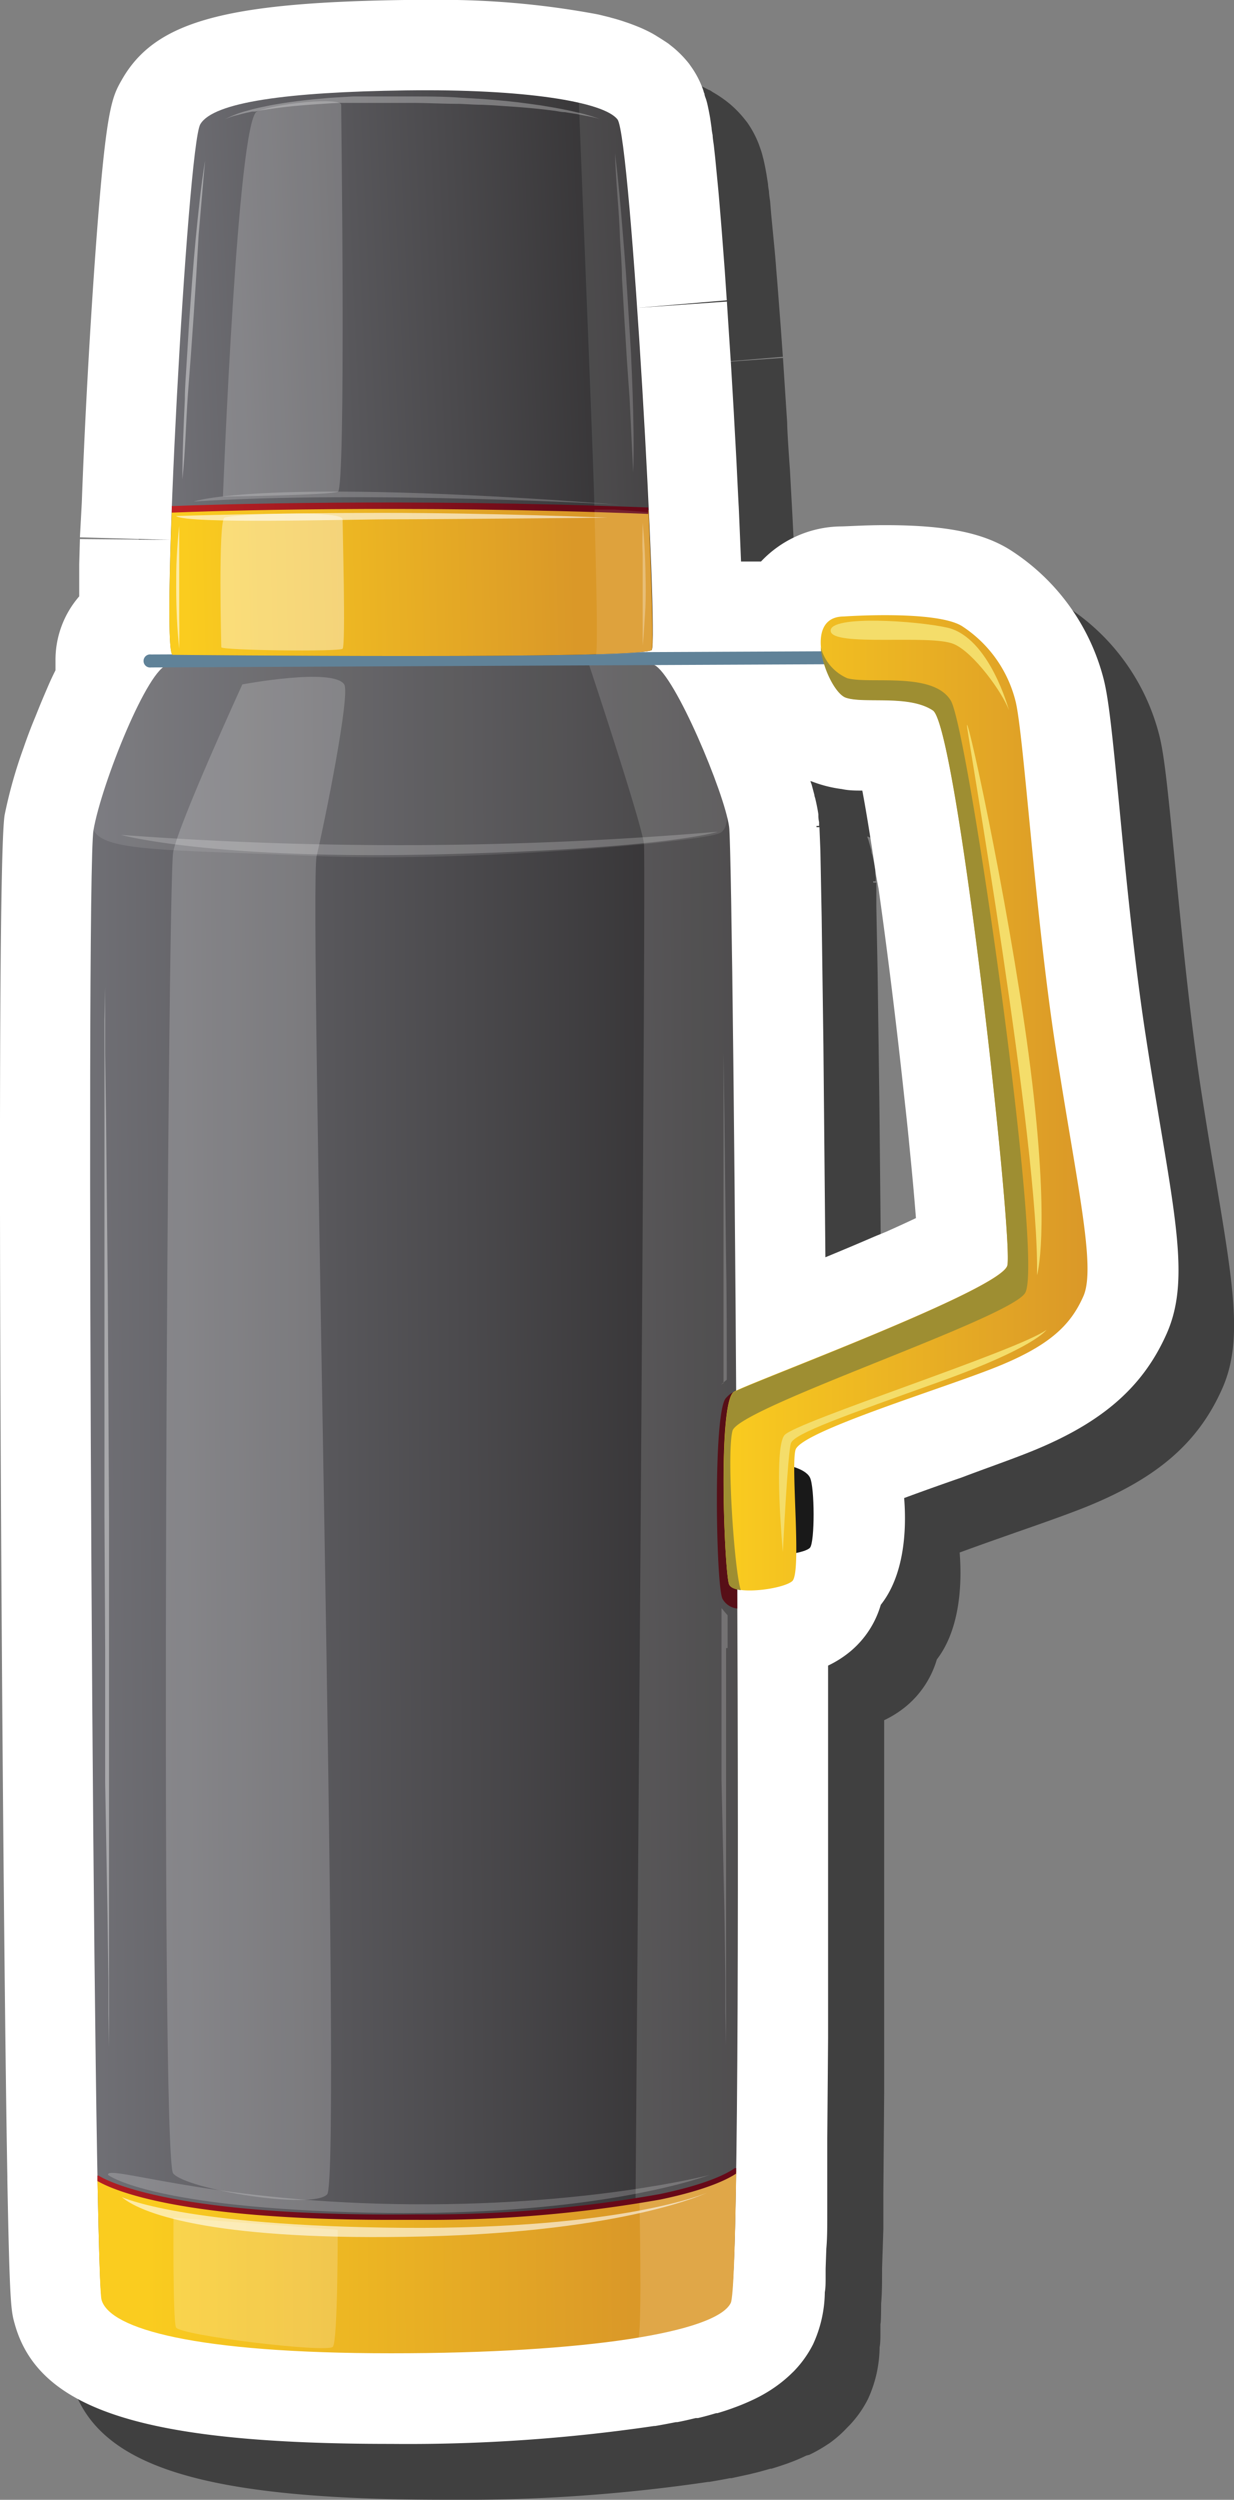 <svg id="Layer_1" data-name="Layer 1" xmlns="http://www.w3.org/2000/svg" xmlns:xlink="http://www.w3.org/1999/xlink" width="105.61" height="213.78" viewBox="0 0 105.61 213.78">
  <rect x="0" y="0" width="105.61" height="213.78" fill="#808080" stroke="none"/>
  <defs>
    <style>
      .cls-1 {
        opacity: 0.5;
      }

      .cls-10, .cls-11, .cls-12, .cls-13, .cls-14, .cls-15, .cls-17, .cls-2, .cls-26, .cls-27, .cls-29, .cls-3, .cls-30, .cls-31, .cls-32, .cls-33, .cls-34, .cls-35, .cls-5, .cls-7, .cls-8, .cls-9 {
        isolation: isolate;
      }

      .cls-2 {
        fill: url(#linear-gradient);
      }

      .cls-3 {
        fill: url(#linear-gradient-2);
      }

      .cls-4 {
        fill: url(#_5);
      }

      .cls-15, .cls-5 {
        opacity: 0.15;
      }

      .cls-5 {
        fill: url(#linear-gradient-3);
      }

      .cls-6 {
        fill: url(#_144);
      }

      .cls-10, .cls-12, .cls-13, .cls-14, .cls-17, .cls-27, .cls-30, .cls-32, .cls-7 {
        opacity: 0.2;
      }

      .cls-7 {
        fill: url(#linear-gradient-4);
      }

      .cls-29, .cls-34, .cls-8 {
        opacity: 0.6;
      }

      .cls-8 {
        fill: url(#linear-gradient-5);
      }

      .cls-9 {
        fill: #fff;
        opacity: 0.1;
      }

      .cls-10 {
        fill: url(#linear-gradient-6);
      }

      .cls-11, .cls-26, .cls-31 {
        opacity: 0.4;
      }

      .cls-11 {
        fill: url(#linear-gradient-7);
      }

      .cls-12 {
        fill: url(#linear-gradient-8);
      }

      .cls-13 {
        fill: url(#linear-gradient-9);
      }

      .cls-14 {
        fill: url(#linear-gradient-10);
      }

      .cls-15 {
        fill: url(#linear-gradient-11);
      }

      .cls-16 {
        fill: url(#linear-gradient-12);
      }

      .cls-17 {
        fill: url(#linear-gradient-13);
      }

      .cls-18 {
        fill: #608298;
      }

      .cls-19 {
        fill: #570f17;
      }

      .cls-20 {
        fill: #191919;
      }

      .cls-21 {
        fill: url(#_144-2);
      }

      .cls-22 {
        fill: #9e8e32;
      }

      .cls-23 {
        fill: #f4dd6a;
      }

      .cls-24 {
        fill: url(#_5-2);
      }

      .cls-25 {
        fill: url(#_144-3);
      }

      .cls-26 {
        fill: url(#linear-gradient-14);
      }

      .cls-27 {
        fill: url(#linear-gradient-15);
      }

      .cls-28 {
        fill: url(#linear-gradient-16);
      }

      .cls-29 {
        fill: url(#linear-gradient-17);
      }

      .cls-30 {
        fill: url(#linear-gradient-18);
      }

      .cls-31 {
        fill: url(#linear-gradient-19);
      }

      .cls-32 {
        fill: url(#linear-gradient-20);
      }

      .cls-33, .cls-35 {
        opacity: 0.3;
      }

      .cls-33 {
        fill: url(#linear-gradient-21);
      }

      .cls-34 {
        fill: url(#linear-gradient-22);
      }

      .cls-35 {
        fill: url(#linear-gradient-23);
      }
    </style>
    <linearGradient id="linear-gradient" x1="-15.29" y1="101.82" x2="123.43" y2="109.32" gradientUnits="userSpaceOnUse">
      <stop offset="0" stop-color="#fff"/>
      <stop offset="0.07" stop-color="#fff"/>
      <stop offset="0.52" stop-color="#fff"/>
      <stop offset="0.93" stop-color="#fff"/>
      <stop offset="1" stop-color="#fff"/>
    </linearGradient>
    <linearGradient id="linear-gradient-2" x1="-5.53" y1="102.34" x2="112.33" y2="108.72" xlink:href="#linear-gradient"/>
    <linearGradient id="_5" data-name="   5" x1="1289.04" y1="-7544.76" x2="1358.92" y2="-7544.23" gradientTransform="matrix(1, 0, 0, -1, -1290.24, -7415.73)" gradientUnits="userSpaceOnUse">
      <stop offset="0" stop-color="#7a7a80"/>
      <stop offset="1" stop-color="#2a2829"/>
    </linearGradient>
    <linearGradient id="linear-gradient-3" x1="1340.58" y1="-7538.85" x2="1353.39" y2="-7538.85" gradientTransform="matrix(1, 0, 0, -1, -1290.24, -7415.73)" gradientUnits="userSpaceOnUse">
      <stop offset="0" stop-color="#fff"/>
      <stop offset="1" stop-color="#fff"/>
    </linearGradient>
    <linearGradient id="_144" data-name="   144" x1="1302.9" y1="-7609.35" x2="1344.55" y2="-7609.14" gradientTransform="matrix(1, 0, 0, -1, -1290.24, -7415.73)" gradientUnits="userSpaceOnUse">
      <stop offset="0" stop-color="#facc1f"/>
      <stop offset="1" stop-color="#da9828"/>
    </linearGradient>
    <linearGradient id="linear-gradient-4" x1="1314.16" y1="-7603.27" x2="1356.61" y2="-7602.02" xlink:href="#linear-gradient-3"/>
    <linearGradient id="linear-gradient-5" x1="1304.33" y1="-7605.26" x2="1345.4" y2="-7605.16" xlink:href="#linear-gradient-3"/>
    <linearGradient id="linear-gradient-6" x1="6760.29" y1="-7458.89" x2="6703.11" y2="-7459.98" gradientTransform="translate(6689.95 -7458.65) rotate(179.39)" xlink:href="#linear-gradient-3"/>
    <linearGradient id="linear-gradient-7" x1="1299.28" y1="-7500.45" x2="1299.42" y2="-7592.09" gradientTransform="matrix(1, 0, 0, -1, -1290.24, -7415.73)" gradientUnits="userSpaceOnUse">
      <stop offset="0" stop-color="#fff"/>
      <stop offset="0.86" stop-color="#fff"/>
      <stop offset="1" stop-color="#fff"/>
    </linearGradient>
    <linearGradient id="linear-gradient-8" x1="1352.14" y1="-7500.31" x2="1352.28" y2="-7591.95" xlink:href="#linear-gradient-7"/>
    <linearGradient id="linear-gradient-9" x1="1352.17" y1="-7500.32" x2="1352.31" y2="-7591.95" xlink:href="#linear-gradient-7"/>
    <linearGradient id="linear-gradient-10" x1="1312.12" y1="-7605.66" x2="1312.06" y2="-7616.9" gradientTransform="matrix(1, 0, 0, -1, -1290.24, -7415.73)" xlink:href="#linear-gradient"/>
    <linearGradient id="linear-gradient-11" x1="1349.08" y1="-7601.68" x2="1349.01" y2="-7616.16" xlink:href="#linear-gradient-3"/>
    <linearGradient id="linear-gradient-12" x1="1290.58" y1="-7600.47" x2="1319.39" y2="-7602.31" gradientTransform="matrix(1, 0, 0, -1, -1290.24, -7415.73)" gradientUnits="userSpaceOnUse">
      <stop offset="0" stop-color="#d02727"/>
      <stop offset="1" stop-color="#670918"/>
    </linearGradient>
    <linearGradient id="linear-gradient-13" x1="1312.2" y1="-7462.63" x2="1311.95" y2="-7603.53" gradientTransform="matrix(1, 0, 0, -1, -1290.24, -7415.73)" xlink:href="#linear-gradient"/>
    <linearGradient id="_144-2" x1="61.93" y1="94.31" x2="93.07" y2="94.31" gradientTransform="matrix(1, 0, 0, 1, 0, 0)" xlink:href="#_144"/>
    <linearGradient id="_5-2" x1="1298.15" y1="-7449.16" x2="1350.75" y2="-7446.76" xlink:href="#_5"/>
    <linearGradient id="_144-3" x1="1306.12" y1="-7465.91" x2="1339.47" y2="-7465.09" xlink:href="#_144"/>
    <linearGradient id="linear-gradient-14" x1="1314.49" y1="-7460.06" x2="1314.32" y2="-7471.98" gradientTransform="matrix(1, 0, 0, -1, -1290.24, -7415.73)" xlink:href="#linear-gradient"/>
    <linearGradient id="linear-gradient-15" x1="1315.65" y1="-7424.56" x2="1314.34" y2="-7457.25" gradientTransform="matrix(1, 0, 0, -1, -1290.24, -7415.73)" xlink:href="#linear-gradient"/>
    <linearGradient id="linear-gradient-16" x1="1298.6" y1="-7459.7" x2="1338.01" y2="-7459.11" xlink:href="#linear-gradient-12"/>
    <linearGradient id="linear-gradient-17" x1="1305.3" y1="-7459.93" x2="1342.26" y2="-7459.93" xlink:href="#linear-gradient-3"/>
    <linearGradient id="linear-gradient-18" x1="1306.82" y1="-7458.34" x2="1343.23" y2="-7458.34" xlink:href="#linear-gradient-3"/>
    <linearGradient id="linear-gradient-19" x1="1305.58" y1="-7443.05" x2="1308.07" y2="-7443.05" xlink:href="#linear-gradient-7"/>
    <linearGradient id="linear-gradient-20" x1="7467.67" y1="1349.7" x2="7470.16" y2="1349.7" gradientTransform="matrix(-0.99, 0.13, 0.13, 0.99, 7290.87, -2259.12)" xlink:href="#linear-gradient-7"/>
    <linearGradient id="linear-gradient-21" x1="1320.04" y1="-7424.95" x2="1344.87" y2="-7425.02" xlink:href="#linear-gradient-3"/>
    <linearGradient id="linear-gradient-22" x1="1305.16" y1="-7465.98" x2="1306" y2="-7465.94" gradientTransform="matrix(1, 0, 0, -1, -1290.24, -7415.73)" xlink:href="#linear-gradient"/>
    <linearGradient id="linear-gradient-23" x1="6940.98" y1="1431.76" x2="6941.82" y2="1431.81" gradientTransform="matrix(-1, 0, 0, 1, 6996.37, -1381.84)" xlink:href="#linear-gradient"/>
  </defs>
  <g>
    <path class="cls-1" d="M38.29,213.78c-21.13,0-30.17-2.86-32.21-10.22-.3-1.09-.43-1.55-.63-12.32V191c-.4-22.31-1-111.67-.23-116.45a39.1,39.1,0,0,1,1.56-5.66c.3-.86.62-1.75,1-2.63L8,65.53c.26-.64.54-1.3.82-1.92s.44-1,.67-1.45a6.85,6.85,0,0,1,0-.79,8.26,8.26,0,0,1,2.14-5.56l0-2.75.06-2.16,7.72.08-7.71-.23.1-3c.25-6.57.67-14.42,1.14-21,.92-12.79,1.41-13.65,2.3-15.2C18.08,6.7,24,5.05,39.44,4.84l1.79,0A72.82,72.82,0,0,1,55.8,6l.25.06.9.21.21.06.89.26.29.1.89.33.32.13c.37.16.76.35,1.11.54.09,0,.33.19.34.19a10.05,10.05,0,0,1,1,.65c.16.11.3.23.44.34h0a9.35,9.35,0,0,1,1.35,1.4l.15.19a8.61,8.61,0,0,1,1,1.87l.09.25.08.23a5.35,5.35,0,0,1,.17.59l.06.22c.08.34.17.78.26,1.3,0,0,.13.83.13.83,0,.17.08.61.08.61,0,.24.1.84.1.87L66,18.33l.25,2.58c.07.72.13,1.38.18,2.08l.11,1.34c.06.76.28,3.66.28,3.66L67,30.51l-7.69.64,7.7-.54c0,.05.36,5.55.36,5.55,0,.84.24,4.07.24,4.1s.22,4,.22,4.06c.06,1.22.19,3.71.19,3.79s.2,4.73.2,4.73h1.72a9.54,9.54,0,0,1,6.79-3c.55,0,2-.12,3.81-.12,5.13,0,8.34.64,10.71,2.12a18.55,18.55,0,0,1,7.94,10.94c.45,1.71.74,4.59,1.36,10.95.58,6,1.3,13.38,2.26,19.6q.64,4.11,1.22,7.45c1.56,9.34,2.35,14,.56,18-2.1,4.72-5.73,7.79-12.15,10.29-1.47.57-3.37,1.24-5.38,1.94-1.33.47-3.2,1.12-4.93,1.76.24,3-.07,6.7-1.95,9.14a8.22,8.22,0,0,1-2.62,4,9,9,0,0,1-1.89,1.2l0,21.67,0,10.18-.07,8.68,0,2.56v.43L75.49,194c0,1.13,0,2.12-.08,3,0,0,0,1.69-.06,1.73l0,.74c0,.47,0,.89-.07,1.26v0a10.79,10.79,0,0,1-1,4.44,9.35,9.35,0,0,1-1.58,2.24l-.18.18A10,10,0,0,1,71,208.93l-.29.19a13,13,0,0,1-1.44.81L69,210a14.25,14.25,0,0,1-1.36.58l-.21.08c-.43.15-.9.31-1.4.46l-.1,0c-.55.16-1,.29-1.57.42l-.19.05-1.57.34-.13,0c-.61.12-1.18.22-1.78.32h-.09A144.63,144.63,0,0,1,38.29,213.78ZM75,77.53l.11,5.68.15,11,.18,18.12c1.42-.58,2.85-1.18,4.21-1.78l.95-.41c1-.42,1.79-.8,2.53-1.16-.06-.76-.13-1.6-.21-2.5s-.2-2.16-.32-3.36l-.09-.92c-.09-.91-.19-1.87-.29-2.85l-.11-1C81.47,92.14,80.7,85.91,80,80.74l-.14-1c-.49-3.39-.89-5.75-1.2-7.39a17.19,17.19,0,0,1-1.74-.13,10.27,10.27,0,0,1-2.31-.54l-.38-.15c0,.11.07.22.1.33s.24.87.24.87,0,.22.07.33c.12.5.2.93.26,1.32,0,0,0,.08,0,.12s0,.3.05.54c0,0,0,.33,0,.33l-.22,0v.11H75Z"/>
    <path class="cls-2" d="M33.47,209C12.33,209,3.3,206.1,1.26,198.74c-.31-1.1-.43-1.55-.63-12.33v-.28C.22,163.82-.43,74.46.4,69.68A40.46,40.46,0,0,1,2,64c.3-.87.63-1.76,1-2.64l.27-.67c.26-.65.54-1.3.81-1.93s.45-1,.67-1.44c0-.26,0-.53,0-.79A8.28,8.28,0,0,1,6.78,51l0-2.75.06-2.15,7.72.07-7.72-.22L7,43c.24-6.58.67-14.42,1.14-21C9.06,9.22,9.55,8.36,10.44,6.8,13.26,1.87,19.13.22,34.61,0h1.8A72.82,72.82,0,0,1,51,1.2l.25.05.9.22.2.06c.32.08.61.17.9.26l.29.1c.34.11.62.22.88.32l.32.13c.38.16.77.35,1.12.54.08.05.33.19.33.2.35.21.67.42,1,.64l.44.35h0a9.29,9.29,0,0,1,1.35,1.39l.14.2a8,8,0,0,1,1,1.87l.09.25c0,.06.07.22.08.23,0,.17.11.37.17.59l.06.22c.08.34.17.77.26,1.3,0,0,.12.83.12.83,0,.17.09.61.09.61,0,.23.1.84.1.86l.12,1.09.25,2.58c.07.72.12,1.38.18,2.08l.11,1.34c.06.75.28,3.66.28,3.66l.17,2.51-7.69.65,7.7-.54c0,.05.36,5.55.36,5.55.05.84.24,4.07.24,4.1s.22,4,.22,4.05c.06,1.23.18,3.71.19,3.8s.2,4.73.2,4.73h1.71a9.55,9.55,0,0,1,6.79-3c.56,0,2-.11,3.81-.11,5.14,0,8.34.63,10.71,2.11a18.58,18.58,0,0,1,8,11c.44,1.7.74,4.59,1.36,11,.57,6,1.3,13.38,2.26,19.59.42,2.75.84,5.23,1.21,7.46,1.57,9.33,2.35,14,.57,18-2.1,4.71-5.73,7.79-12.15,10.28-1.48.58-3.37,1.24-5.38,2-1.33.46-3.2,1.12-4.93,1.76.24,3-.07,6.7-2,9.13a8.15,8.15,0,0,1-2.62,4,9.15,9.15,0,0,1-1.89,1.2l0,21.67,0,10.18-.07,8.68,0,2.56c0,.06,0,.35,0,.42l0,3.35c0,1.14,0,2.12-.08,3,0,0-.06,1.69-.06,1.72l0,.74c0,.47,0,.9-.07,1.27v0a10.88,10.88,0,0,1-1,4.44,9.35,9.35,0,0,1-1.58,2.24c-.06.07-.19.19-.19.19a11.31,11.31,0,0,1-1.52,1.26l-.28.19a13,13,0,0,1-1.44.81l-.21.1c-.39.18-.85.38-1.36.57l-.22.08c-.42.16-.89.31-1.39.46l-.11,0c-.54.16-1,.29-1.56.42l-.19,0c-.5.12-1,.24-1.58.35l-.12,0c-.62.12-1.18.23-1.78.33h-.09A144.63,144.63,0,0,1,33.47,209ZM70.21,72.71l.11,5.68.15,11,.17,18.13c1.43-.59,2.86-1.19,4.22-1.78l1-.41c.94-.42,1.79-.81,2.53-1.16-.06-.76-.13-1.6-.21-2.5s-.2-2.17-.32-3.36l-.09-.93c-.09-.91-.19-1.86-.3-2.84l-.11-1c-.66-6.15-1.44-12.39-2.17-17.55L75,75c-.5-3.39-.89-5.76-1.2-7.39-.58,0-1.15,0-1.75-.13a10.9,10.9,0,0,1-2.3-.55l-.38-.14c0,.11.07.22.1.33l.23.87c0,.11.06.22.08.33.12.5.2.93.26,1.32,0,0,0,.08,0,.12s0,.3.06.54c0,0,0,.33,0,.33l-.22,0,0,.11.25,0Z"/>
    <path class="cls-3" d="M90.36,89.68c-1.8-11.63-2.76-27.14-3.46-29.77a10.74,10.74,0,0,0-4.57-6.36c-2.21-1.39-10.1-.83-10.1-.83-1.62,0-2.1,1.2-2,2.6h0c0,.12,0,.25.05.37l-15.14.07.17,0h.06l.24-.05h0l.11-.06a.3.3,0,0,0,0-.09v-.05s0-.09,0-.14v-.07c0-.08,0-.17,0-.28v0c0-.1,0-.22,0-.34V53.4c0-.17,0-.35,0-.54v-.19c0-.16,0-.33,0-.51V52c0-.24,0-.48,0-.74V51.1c0-.22,0-.46,0-.7v-.26l0-.63a2.53,2.53,0,0,0,0-.27l0-.9v-.19l0-.78v-.32c0-.27,0-.54,0-.81V46c0-.35,0-.71-.05-1.07v-.2c0-.31,0-.62,0-.93v-.15h0c-.06-1.21-.12-2.48-.19-3.79v-.05c-.07-1.3-.14-2.62-.22-4v-.12l-.24-4v-.13c0-.41,0-.82-.07-1.24v-.09c-.06-.89-.11-1.78-.17-2.65v-.09c0-.42,0-.83-.08-1.25v-.05c-.06-.85-.12-1.68-.18-2.5v-.19c0-.35,0-.69-.08-1v-.17c-.06-.77-.12-1.53-.17-2.26l0-.19C54,19.6,54,19.3,54,19l0-.18c0-.69-.11-1.35-.17-2l0-.19c0-.26,0-.51-.07-.75v-.16c-.06-.59-.11-1.13-.17-1.64v-.16c0-.2,0-.4-.07-.59l0-.14c0-.45-.1-.85-.15-1.21l0-.13c0-.14,0-.26-.06-.38l0-.11a6,6,0,0,0-.14-.73.19.19,0,0,0,0-.07.69.69,0,0,0,0-.17.14.14,0,0,0,0-.06.81.81,0,0,0-.06-.13h0a1.41,1.41,0,0,0-.24-.25l-.1-.07a2.26,2.26,0,0,0-.28-.19l-.1-.06c-.14-.07-.29-.15-.47-.22l-.13-.06-.46-.16-.19-.07L50.24,9h-.06l-.64-.16h0A68.68,68.68,0,0,0,34.72,7.73c-10.11.14-16.48,1-17.58,2.9-.72,1.25-2,19.66-2.44,32.65h0v.28h0v.27h0l0,1v.07c0,.39,0,.77,0,1.15v.23c0,.31,0,.61,0,.91v.23c0,.35,0,.7,0,1v.17c0,.28,0,.54,0,.81v.29c0,.29,0,.57,0,.84v.06c0,.3,0,.58,0,.86v1.87c0,.17,0,.33,0,.49a1.09,1.09,0,0,1,0,.18c0,.18,0,.35,0,.5v0l0,.45v.12l0,.29a.25.25,0,0,1,0,.08c0,.11,0,.2.05.27s0,0,0,0a.47.47,0,0,0,0,.14v0h-1.8a.56.56,0,1,0,0,1.11h1c-.84.66-2,2.85-3.13,5.4-.32.76-.64,1.54-.94,2.32-.15.39-.29.79-.43,1.17s-.27.77-.4,1.15l-.18.55c-.17.55-.33,1.08-.46,1.57-.18.66-.32,1.26-.41,1.76-.57,3.33-.19,85.68.35,115.11v.17h0c.12,6.12.23,10,.35,10.41.7,2.49,8,4.57,24.78,4.57a136.75,136.75,0,0,0,21.13-1.34h0q.78-.12,1.5-.27l.14,0c.47-.09.9-.18,1.32-.28l.15,0,1.14-.3.14,0c.35-.1.67-.21,1-.32l.12,0c.29-.11.56-.23.81-.34l.09,0c.24-.12.46-.24.65-.36l0,0a2.87,2.87,0,0,0,.49-.38l0,0a1.89,1.89,0,0,0,.31-.42.55.55,0,0,0,0-.12v0a8.76,8.76,0,0,0,.14-1.19c0-.14,0-.29,0-.46s0-.15,0-.23a2,2,0,0,0,0-.25c0-.12,0-.23,0-.36a2.44,2.44,0,0,0,0-.27c0-.14,0-.28,0-.43v0c0-.23,0-.48,0-.73,0-.08,0-.18,0-.26s0-.38,0-.58v0c0-.57,0-1.18,0-1.84,0-.12,0-.24,0-.36s0-.45,0-.68v-.21c0-.3,0-.59,0-.89v-.13c0-.34,0-.68,0-1v-.09c0-.36,0-.72,0-1.1h0v0h0v-.21h0c0-.3,0-.61,0-.92s0-.51,0-.77,0-.62,0-.93,0-.56,0-.84,0-.65,0-1,0-.58,0-.87,0-.71,0-1.07,0-.56,0-.85c0-.57,0-1.16,0-1.75v-.32c0-.62,0-1.25,0-1.89,0-.34,0-.7,0-1s0-.77,0-1.15v-2.2c0-.37,0-.74,0-1.12V166.4c0-.43,0-.86,0-1.3V150.43c0-.45,0-.89,0-1.34v-1.26c0-1.72,0-3.46,0-5.21,0-.35,0-.7,0-1.05V139c0-.61,0-1.21,0-1.82,0-.32,0-.65,0-1v-.25h0l.25,0h0a8.17,8.17,0,0,0,4.41-.75,5,5,0,0,0,.35-2.48,3,3,0,0,0,1.17-.43c.42-.42.42-5.12,0-6a2.36,2.36,0,0,0-1.35-.9,6.38,6.38,0,0,1,.11-1.46c.41-1.52,11.76-5,16.75-6.92s6.78-3.73,7.89-6.23S92.16,101.3,90.36,89.68ZM60.7,65.33c-.05-.14-.11-.27-.16-.41s-.19-.45-.28-.68l0-.1a3.45,3.45,0,0,1-.14-.34c-.1-.21-.19-.43-.28-.65s-.14-.3-.2-.45-.19-.41-.28-.62a1.42,1.42,0,0,1-.08-.18l-.13-.26c-.09-.2-.19-.39-.28-.58l-.1-.21-.11-.22c-.09-.18-.18-.36-.28-.54l-.21-.39-.27-.49L57.73,59l-.07-.11-.27-.43a2.9,2.9,0,0,0-.19-.29,3.47,3.47,0,0,0-.26-.37l-.13-.19,0,0-.26-.29-.14-.14a1.4,1.4,0,0,0-.34-.25l14.5-.06,0,.08c.05.15.09.29.15.43l.09.24c.06.12.11.25.17.37l.12.23.18.33.12.2.2.27.13.16a1.61,1.61,0,0,0,.22.23l.1.1a1.58,1.58,0,0,0,.32.19,8.93,8.93,0,0,0,2.49.23A21.56,21.56,0,0,1,77.5,60a6.45,6.45,0,0,1,1,.19,4.17,4.17,0,0,1,1.33.56.74.74,0,0,1,.21.26,11.74,11.74,0,0,1,.81,2.62c0,.19.09.38.13.57.34,1.58.71,3.62,1.08,6,.14.87.28,1.79.42,2.74.47,3.17,1,6.69,1.39,10.26.09.72.18,1.43.26,2.15s.17,1.42.26,2.14l.12,1.06.24,2.1.12,1c.56,5.14,1,9.8,1.23,12.87,0,.62.07,1.17.1,1.65a10.66,10.66,0,0,1,0,2.07c-.35,1.3-8.86,4.87-15.53,7.57l-1,.39-1.86.75-3.06,1.23c-.62.26-1.13.47-1.48.63l-.29.13c0-.59,0-1.18,0-1.76v-.79c0-.69,0-1.38,0-2.06v-.55c0-.78,0-1.55,0-2.33,0-.19,0-.39,0-.58,0-.75,0-1.5,0-2.24v-.89c0-.5,0-1,0-1.49s0-.79,0-1.18,0-.84,0-1.25,0-.78,0-1.17,0-.83,0-1.24,0-.72,0-1.07,0-.93,0-1.39,0-.62,0-.93c0-.53,0-1,0-1.57,0-.33,0-.65,0-1,0-.63,0-1.25,0-1.85V93c0-.48,0-1,0-1.43s0-.66,0-1,0-.65,0-1,0-.72,0-1.08,0-.52,0-.78,0-.75,0-1.11,0-.55,0-.82,0-.65,0-1c0-1.17,0-2.27-.05-3.31,0-.2,0-.38,0-.57s0-.66,0-1v-.6c0-.3,0-.58,0-.86V78c0-.26,0-.51,0-.76s0-.39,0-.58,0-.45,0-.67,0-.34,0-.5c0-.74,0-1.4,0-2,0-.11,0-.2,0-.3s0-.34,0-.5,0-.21,0-.31,0-.27,0-.39,0-.15,0-.23,0-.22,0-.32a1.15,1.15,0,0,1,0-.18c0-.09,0-.17,0-.24a.45.45,0,0,1,0-.11c0-.09,0-.17,0-.21a7.62,7.62,0,0,0-.18-.84v0l-.09-.3a2,2,0,0,0-.06-.23l0-.11c0-.16-.1-.32-.15-.49l-.11-.38-.2-.58-.12-.37c-.11-.32-.23-.66-.36-1h0a2,2,0,0,0-.08-.22C60.92,65.89,60.81,65.61,60.7,65.33Z"/>
    <g>
      <g>
        <path class="cls-4" d="M14.37,56.87S54.23,56,56,56.87,62,67.8,62.4,70.71s1.39,123.34.14,125.83S50.08,201,33.33,201,9.39,198.89,8.69,196.4,7.31,75,8,71,12.71,57,14.37,56.87Z"/>
        <path class="cls-5" d="M63,188.93C63.52,162,62.76,73.2,62.4,70.71,62,67.8,57.83,57.7,56,56.87a32.47,32.47,0,0,0-5.69-.33c1,3,4.62,14,4.8,15.62.2,1.87-.73,117.53-.73,117.53Z"/>
        <path class="cls-6" d="M8.69,196.68c.7,2.49,8,4.57,24.78,4.57s27.82-1.8,29.07-4.3c.22-.44.37-4.67.47-11.32-1.33.93-7,3.76-27.19,4-20.39.23-26.33-2.64-27.48-3.35C8.46,192.39,8.57,196.25,8.69,196.68Z"/>
        <path class="cls-7" d="M9.25,186s3.32,2.63,20.62,3.18,27.27-1.94,30.87-3.18c0,0-10.66,2.77-26.85,2.49S9,185.05,9.25,186Z"/>
        <path class="cls-8" d="M10.42,187.89s5.26,2.49,24.09,2.63,26-3,26-3-6.92,3.32-24.22,3.74S12.29,189.48,10.42,187.89Z"/>
        <path class="cls-9" d="M56,56.87c-1.8-.83-41.66,0-41.66,0C12.71,57,8.69,67,8,71c1,1.8,5.82,1.66,19.1,2.21S59.91,72,61.57,71.26c.44-.18.63-.71.66-1.41C61.32,66.2,57.69,57.63,56,56.87Z"/>
        <path class="cls-10" d="M61.43,71.13s-4.29,1.45-23.81,1.93S10.35,71.4,10.35,71.4A324.58,324.58,0,0,0,61.43,71.13Z"/>
        <path class="cls-11" d="M9,84.42l0,2.83,0,2.83.08,5.67.11,11.33c.05,3.78.05,7.56.08,11.33l.06,11.34v22.67l0,11.33,0,5.67,0,2.83,0,2.83-.05-2.83,0-2.83-.08-5.67L9,152.42l0-2.84,0-2.83,0-5.67-.06-11.33V118.42c0-3.78,0-7.56,0-11.34l0-11.33,0-5.67,0-2.83Z"/>
        <path class="cls-12" d="M61.7,118.42c.16-.15.33-.29.5-.43,0-3.68,0-7.36-.07-11L62,95.61l-.08-5.67,0-2.83,0-2.83,0,2.83,0,2.83,0,5.67,0,11.33c0,3.78,0,7.56,0,11.34Z"/>
        <path class="cls-13" d="M62.27,140.94v-2.8c-.18-.2-.35-.41-.52-.62l0,3.42,0,5.67,0,2.83,0,2.84L62,163.61l.08,5.67,0,2.83.06,2.83,0-2.83,0-2.83,0-5.67,0-11.33V140.94Z"/>
        <path class="cls-14" d="M14.85,189.65s-.07,8.69.21,9.38,13,2.22,13.43,1.66.41-10,.41-10Z"/>
        <path class="cls-15" d="M62.54,197c.22-.44.37-4.65.47-11.29l-.1,0c-.79.52-2.74,1.49-7.18,2.34l-1,.34s.22,10.24-.08,11.53C59.15,199.16,62,198.13,62.54,197Z"/>
        <path class="cls-16" d="M63,185.42a.19.19,0,0,0-.12,0c-.67.47-2.39,1.38-6.44,2.22a113,113,0,0,1-20.63,1.73c-20.55.24-26.4-2.72-27.37-3.31a.21.21,0,0,0-.1,0v.46c1.53.88,7.35,3.32,25.14,3.32h2.34a113.72,113.72,0,0,0,20.7-1.74c3.89-.81,5.7-1.7,6.47-2.21C63,185.73,63,185.57,63,185.42Z"/>
        <path class="cls-17" d="M20.74,58.53s-5.46,11.92-5.92,14.34-1.14,111.63,0,113S26.72,189,28,187.66,26.41,76.11,27.1,73.2,30,59.36,29.46,58.53C28.49,57.07,20.74,58.53,20.74,58.53Z"/>
      </g>
      <path class="cls-18" d="M12.92,57.08a.56.56,0,1,1,0-1.11h0L72,55.69h0a.56.56,0,1,1,0,1.11l-59.1.28Z"/>
      <g>
        <path class="cls-19" d="M63,119.08c-.12-.07-.38-.07-.88.49-1.11,1.25-.84,16.2-.28,17.17a1.63,1.63,0,0,0,1.26.82C63.08,131.37,63.05,125.12,63,119.08Z"/>
        <path class="cls-20" d="M67.11,125.25s1.8.28,2.21,1.11.42,5.53,0,6-2.77.69-2.77.69Z"/>
        <path class="cls-21" d="M72.23,52.72s7.89-.56,10.11.83a10.76,10.76,0,0,1,4.56,6.36c.7,2.63,1.66,18.14,3.46,29.77s3.46,18.68,2.36,21.17-2.91,4.3-7.89,6.23-16.34,5.4-16.75,6.92.55,10.52-.28,11.22-5,1.24-5.4.27-1-15.64.42-16.47,22.84-8.72,23.39-10.8-4.29-46.09-6.37-47.48-6-.55-7.47-1.1S68.49,52.72,72.23,52.72Z"/>
        <path class="cls-22" d="M87.73,110.58c1.66-2.63-4.84-48.17-6.36-50.67S74.44,58.53,72.51,58a4,4,0,0,1-2.27-2.66c.14,1.83,1.27,4,2.13,4.32,1.52.55,5.4-.28,7.47,1.1s6.92,45.41,6.37,47.48-22,10-23.39,10.8-.83,15.5-.42,16.47c.11.26.49.41,1,.48-.56-1.68-1.23-11.66-.71-13.63S86.34,112.79,87.73,110.58Z"/>
        <path class="cls-23" d="M67,132.73s-.83-8.86.14-10,19.93-7.2,22.42-9c0,0-1,1.52-9.13,4.43s-12.46,4.43-12.74,5.26S67,132.73,67,132.73Z"/>
        <path class="cls-23" d="M86.35,60.74s-1.66-6.22-5.26-7.06c-2.6-.59-10.11-1.1-10,.28s8.5.27,10.52,1.11C83.3,55.76,85.8,59.22,86.35,60.74Z"/>
        <path class="cls-23" d="M82.75,62c-.07.27,6.23,36,6,47.06,0,0,1.11-3.59-.41-16.47S82.89,61.44,82.75,62Z"/>
      </g>
      <g>
        <path class="cls-24" d="M14.78,56s40.42.41,41-.42S54,11.74,52.85,10.22s-8-2.63-18.13-2.49-16.48,1-17.58,2.9S13.68,55.9,14.78,56Z"/>
        <path class="cls-25" d="M14.78,56s40.42.41,41-.42c.18-.28,0-5.32-.27-11.95-21-.81-37.83-.23-40.8-.11C14.43,50.61,14.39,56,14.78,56Z"/>
        <path class="cls-26" d="M18.94,55.35s-.28-10.8.27-11.08,10.11-.69,10.11.14.28,10.8,0,11.07S18.94,55.62,18.94,55.35Z"/>
        <path class="cls-27" d="M19.08,42.47S20.32,10.22,22,9.53s7.2-1.25,7.2-.56.42,32.81-.28,33.09S19.08,42.47,19.08,42.47Z"/>
        <path class="cls-9" d="M52.85,10.22c-.4-.55-1.54-1-3.31-1.44.14,3.7,1.41,34.51,1.32,34.72a35.61,35.61,0,0,0,4.63.19C54.87,30.57,53.59,11.23,52.85,10.22Z"/>
        <path class="cls-28" d="M55.48,43.4c-20.86-.81-37.58-.24-40.78-.12,0,.19,0,.37,0,.56h0c3.14-.13,19.87-.7,40.77.11h0C55.49,43.77,55.48,43.58,55.48,43.4Z"/>
        <path class="cls-9" d="M51,56c2.79-.08,4.6-.2,4.72-.37s0-5.26-.27-11.83l-2.84-.22-1.73,0c0,1,.36,11.77.12,12.47Z"/>
        <path class="cls-29" d="M15.06,44.13s8-.27,17.58-.27S52,44.27,52,44.27s-14.53.14-18.41.14S16,44.83,15.06,44.13Z"/>
        <path class="cls-30" d="M53,43.16s-21.46-1.24-36.41-.27C16.58,42.89,22.26,40.81,53,43.16Z"/>
        <path class="cls-31" d="M15.61,41c0-2.28.1-4.56.21-6.84,0-1.13.11-2.27.17-3.41l.21-3.41.25-3.41c.09-1.14.18-2.27.29-3.41.22-2.27.45-4.54.81-6.79L17,20.09c-.06,1.14-.14,2.27-.2,3.41l-.22,3.41-.24,3.41c-.09,1.13-.17,2.27-.26,3.41C15.92,36,15.86,38.68,15.61,41Z"/>
        <path class="cls-32" d="M52.64,13.11c.27,2.27.48,4.54.66,6.81.1,1.14.18,2.27.27,3.41l.22,3.41L54,30.15c.05,1.14.1,2.28.14,3.42.07,2.28.13,4.56.05,6.84L53.88,34c-.09-1.14-.16-2.28-.24-3.41l-.21-3.41-.2-3.41c0-1.14-.12-2.28-.17-3.42C53,18.07,52.68,15.39,52.64,13.11Z"/>
        <path class="cls-33" d="M19.21,10.22a8.89,8.89,0,0,1,1.91-.74l.25-.07.25-.07.5-.12,1-.21c1.35-.25,2.71-.42,4.07-.55l1-.09,1-.06,1-.06,1,0,1,0h1c.68,0,1.37,0,2.05,0,1.37,0,2.73,0,4.1.1l2,.12,1,.08,1,.09,1,.11,1,.13,1,.14,1,.17c.67.12,1.35.25,2,.41a14.71,14.71,0,0,1,2,.58c-.32-.1-.65-.17-1-.24l-1-.19-1-.16c-.34,0-.67-.1-1-.13-1.35-.18-2.7-.29-4.06-.38l-1-.07-1-.05c-.67,0-1.35-.06-2-.08-1.36,0-2.72-.08-4.08-.08H32.32l-1,0-1,0-1,0c-.68,0-1.36.06-2,.1-1.35.09-2.71.2-4,.39l-1,.15-.5.1-.25,0-.25.06c-.33.06-.66.15-1,.24A5.52,5.52,0,0,0,19.21,10.22Z"/>
        <path class="cls-34" d="M15.34,55.48c-.09-.87-.16-1.75-.2-2.62s-.06-1.76-.06-2.64,0-1.75.05-2.63.11-1.75.21-2.63v7.89C15.36,53.73,15.35,54.61,15.34,55.48Z"/>
        <path class="cls-35" d="M55,44.69c.09.87.15,1.75.19,2.62s.06,1.76.07,2.64,0,1.75-.06,2.63-.1,1.75-.2,2.63L55,50V47.32C54.94,46.44,55,45.57,55,44.69Z"/>
      </g>
    </g>
  </g>
</svg>
